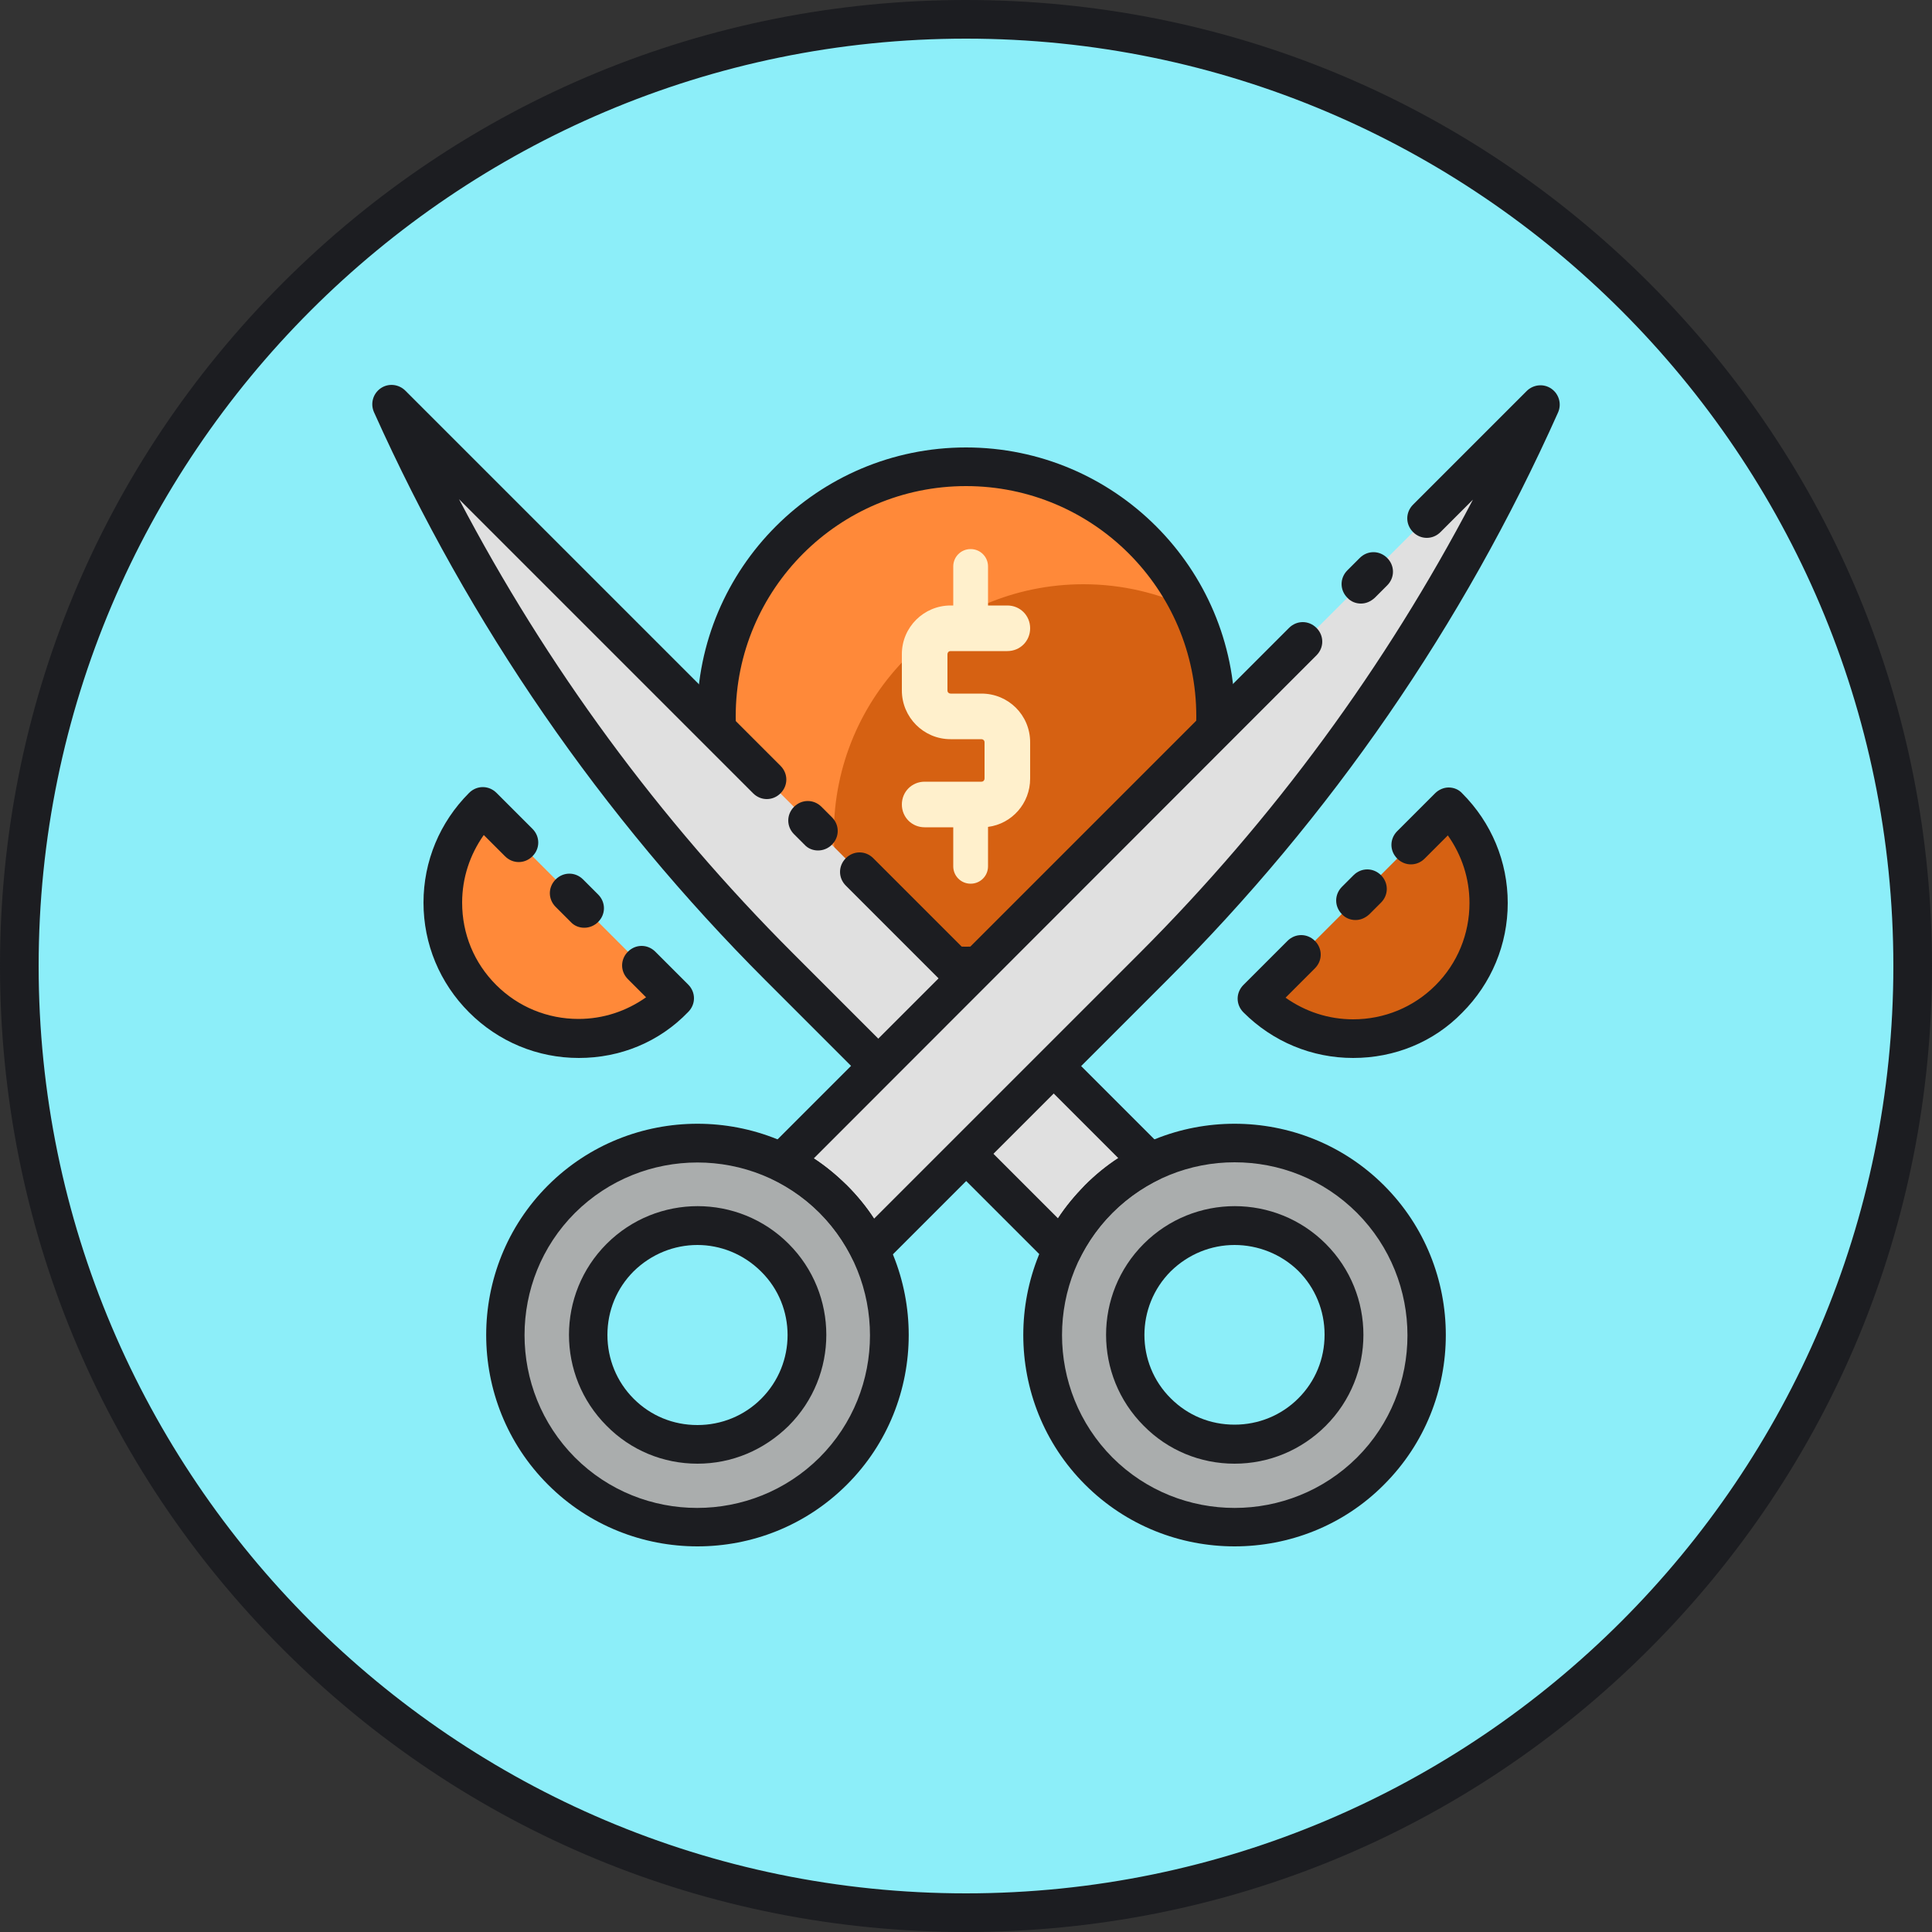 <svg xmlns="http://www.w3.org/2000/svg" viewBox="0 0 1024 1024" version="1.1"><rect x="0" y="0" width="1024" height="1024" fill="#333333" stroke="none"/><path d="M512 512m-501.76 0a501.76 501.76 0 1 0 1003.52 0 501.76 501.76 0 1 0-1003.52 0Z" fill="#8CEEF9" p-id="7747"></path><path d="M512 1024c-136.806 0-265.421-53.248-362.086-149.914C53.248 777.421 0 648.806 0 512S53.248 246.579 149.914 149.914C246.579 53.248 375.194 0 512 0s265.421 53.248 362.086 149.914C970.752 246.579 1024 375.194 1024 512s-53.248 265.421-149.914 362.086C777.421 970.752 648.806 1024 512 1024z m0-1003.52C241.05 20.48 20.48 241.05 20.48 512s220.57 491.52 491.52 491.52 491.52-220.57 491.52-491.52S782.95 20.48 512 20.48z" fill="#1C1D21" p-id="7748"></path><path d="M512 379.699m-132.301 0a132.301 132.301 0 1 0 264.602 0 132.301 132.301 0 1 0-264.602 0Z" fill="#D66112" p-id="7749"></path><path d="M441.958 441.958c0-73.114 59.187-132.301 132.301-132.301 20.48 0 39.731 4.71 57.139 12.902-21.299-44.442-66.765-75.366-119.398-75.366-73.114 0-132.301 59.187-132.301 132.301 0 52.634 30.72 98.099 75.366 119.398-8.397-16.998-13.107-36.454-13.107-56.934z" fill="#FF8939" p-id="7750"></path><path d="M520.192 367.616h-16.384c-0.819 0-1.638-0.614-1.638-1.638v-19.251c0-0.819 0.614-1.638 1.638-1.638h30.106c6.758 0 12.083-5.325 12.083-12.083 0-6.758-5.325-12.083-12.083-12.083h-10.24v-20.685c0-5.12-4.096-9.216-9.216-9.216s-9.216 4.096-9.216 9.216v20.685h-1.434c-14.131 0-25.805 11.469-25.805 25.805v19.251c0 14.131 11.469 25.805 25.805 25.805h16.384c0.819 0 1.638 0.614 1.638 1.638v19.251c0 0.819-0.614 1.638-1.638 1.638h-30.106c-6.758 0-12.083 5.325-12.083 12.083 0 6.758 5.325 12.083 12.083 12.083h15.155v20.685c0 5.12 4.096 9.216 9.216 9.216s9.216-4.096 9.216-9.216V438.272c12.698-1.638 22.323-12.493 22.323-25.6v-19.251c0-14.336-11.469-25.805-25.805-25.805z" fill="#FFF0CC" p-id="7751"></path><path d="M512 522.24c-78.643 0-142.541-63.898-142.541-142.541s63.898-142.541 142.541-142.541 142.541 63.898 142.541 142.541S590.643 522.24 512 522.24z m0-264.602c-67.379 0-122.061 54.682-122.061 122.061S444.621 501.76 512 501.76s122.061-54.682 122.061-122.061-54.682-122.061-122.061-122.061z" fill="#1C1D21" p-id="7752"></path><path d="M357.786 529.408c-28.058 28.058-73.728 28.058-101.786 0-28.058-28.058-28.058-73.728 0-101.786l101.786 101.786z" fill="#FF8939" p-id="7753"></path><path d="M306.79 560.742c-21.914 0-42.598-8.602-58.163-24.166-15.565-15.565-24.166-36.25-24.166-58.163s8.602-42.598 24.166-58.163c4.096-4.096 10.445-4.096 14.541 0l19.046 19.046c4.096 4.096 4.096 10.445 0 14.541s-10.445 4.096-14.541 0l-11.264-11.264c-7.373 10.445-11.469 22.733-11.469 35.84 0 16.589 6.349 31.949 18.022 43.622s27.238 18.022 43.622 18.022c13.107 0 25.395-4.096 35.84-11.469l-9.626-9.626c-4.096-4.096-4.096-10.445 0-14.541s10.445-4.096 14.541 0l17.408 17.408c4.096 4.096 4.096 10.445 0 14.541-15.36 15.974-36.045 24.371-57.958 24.371z" fill="#1C1D21" p-id="7754"></path><path d="M309.658 491.725c-2.662 0-5.325-1.024-7.168-3.072l-7.987-7.987c-4.096-4.096-4.096-10.445 0-14.541s10.445-4.096 14.541 0l7.987 7.987c4.096 4.096 4.096 10.445 0 14.541-2.048 2.048-4.71 3.072-7.373 3.072z" fill="#1C1D21" p-id="7755"></path><path d="M666.214 529.408c28.058 28.058 73.728 28.058 101.786 0 28.058-28.058 28.058-73.728 0-101.786l-101.786 101.786z" fill="#D66112" p-id="7756"></path><path d="M718.438 487.629c-2.662 0-5.325-1.024-7.168-3.072-4.096-4.096-4.096-10.445 0-14.541l6.144-6.144c4.096-4.096 10.445-4.096 14.541 0s4.096 10.445 0 14.541l-6.144 6.144c-2.253 2.048-4.71 3.072-7.373 3.072z" fill="#1C1D21" p-id="7757"></path><path d="M717.21 560.742c-21.914 0-42.598-8.602-58.163-24.166-4.096-4.096-4.096-10.445 0-14.541l23.347-23.347c4.096-4.096 10.445-4.096 14.541 0s4.096 10.445 0 14.541l-15.565 15.565c10.445 7.373 22.733 11.469 35.84 11.469 16.384 0 31.949-6.349 43.622-18.022s18.022-27.238 18.022-43.622c0-13.107-4.096-25.395-11.469-35.84l-12.288 12.288c-4.096 4.096-10.445 4.096-14.541 0s-4.096-10.445 0-14.541l20.07-20.07c1.843-1.843 4.506-3.072 7.168-3.072s5.325 1.024 7.168 3.072c15.565 15.565 24.166 36.25 24.166 58.163s-8.602 42.598-24.166 58.163c-15.155 15.565-35.84 23.962-57.754 23.962z" fill="#1C1D21" p-id="7758"></path><path d="M726.426 635.494c-39.731-39.731-104.243-39.731-144.179 0-39.731 39.731-39.731 104.243 0 144.179s104.243 39.731 144.179 0c39.731-39.731 39.731-104.243 0-144.179z m-31.13 113.05c-22.528 22.528-59.392 22.528-81.92 0s-22.528-59.392 0-81.92 59.392-22.528 81.92 0c22.733 22.733 22.733 59.392 0 81.92z" fill="#AAADAD" p-id="7759"></path><path d="M609.28 616.243L207.667 214.426c49.766 111.002 119.398 212.173 205.414 298.189l149.914 149.914c4.71-9.83 11.264-18.842 19.251-27.034 8.192-7.987 17.408-14.541 27.034-19.251z" fill="#E0E0E0" p-id="7760"></path><path d="M654.336 819.61c-28.672 0-57.344-10.854-79.258-32.768-43.622-43.622-43.622-114.893 0-158.515 43.622-43.622 114.893-43.622 158.515 0 43.622 43.622 43.622 114.893 0 158.515-21.709 21.914-50.586 32.768-79.258 32.768z m0-203.571c-23.552 0-46.899 9.011-64.717 26.829-35.635 35.635-35.635 93.798 0 129.638 35.635 35.635 93.798 35.635 129.638 0 35.635-35.635 35.635-93.798 0-129.638-18.022-18.022-41.37-26.829-64.922-26.829z" fill="#1C1D21" p-id="7761"></path><path d="M654.336 775.782c-18.227 0-35.43-7.168-48.128-20.07-26.624-26.624-26.624-69.837 0-96.461s69.837-26.624 96.461 0 26.624 69.837 0 96.461c-12.902 12.902-30.106 20.07-48.333 20.07z m0-115.917c-12.288 0-24.371 4.71-33.792 13.926-18.637 18.637-18.637 48.947 0 67.379 9.011 9.011 20.89 13.926 33.792 13.926 12.698 0 24.781-4.915 33.792-13.926s13.926-20.89 13.926-33.792c0-12.698-4.915-24.781-13.926-33.792-9.216-9.011-21.504-13.722-33.792-13.722zM433.562 450.765c-2.662 0-5.325-1.024-7.168-3.072l-5.53-5.53c-4.096-4.096-4.096-10.445 0-14.541s10.445-4.096 14.541 0l5.53 5.53c4.096 4.096 4.096 10.445 0 14.541-2.048 2.048-4.71 3.072-7.373 3.072z" fill="#1C1D21" p-id="7762"></path><path d="M562.995 672.768c-2.662 0-5.325-1.024-7.168-3.072l-149.914-149.914c-87.245-87.245-157.082-188.621-207.667-301.261-2.048-4.506-0.614-9.83 3.482-12.698s9.626-2.253 13.107 1.229l198.861 198.861c4.096 4.096 4.096 10.445 0 14.541s-10.445 4.096-14.541 0l-155.853-155.853c46.49 88.678 105.882 169.574 176.947 240.64l140.493 140.493c4.096-6.349 9.011-12.083 14.336-17.613 5.325-5.325 11.264-10.24 17.613-14.336l-144.384-144.384c-4.096-4.096-4.096-10.445 0-14.541s10.445-4.096 14.541 0l153.805 153.805c2.253 2.253 3.482 5.734 2.867 9.011-0.614 3.277-2.662 6.144-5.53 7.578-9.011 4.506-17.203 10.24-24.371 17.408s-12.902 15.36-17.408 24.371c-1.434 2.867-4.301 5.12-7.578 5.53-0.614 0.205-1.024 0.205-1.638 0.205z" fill="#1C1D21" p-id="7763"></path><path d="M297.574 779.674c39.731 39.731 104.243 39.731 144.179 0s39.731-104.243 0-144.179c-39.731-39.731-104.243-39.731-144.179 0-39.731 39.936-39.731 104.448 0 144.179z m31.13-113.05c22.528-22.528 59.392-22.528 81.92 0s22.528 59.392 0 81.92-59.392 22.528-81.92 0-22.733-59.187 0-81.92z" fill="#AAADAD" p-id="7764"></path><path d="M414.72 616.243l401.818-401.818c-49.766 111.002-119.398 212.173-205.414 298.189l-149.914 149.914c-4.71-9.83-11.264-18.842-19.251-27.034-8.397-7.987-17.613-14.541-27.238-19.251z" fill="#E0E0E0" p-id="7765"></path><path d="M369.664 819.61c-28.672 0-57.344-10.854-79.258-32.768-43.622-43.622-43.622-114.893 0-158.515 43.622-43.622 114.893-43.622 158.515 0 43.622 43.622 43.622 114.893 0 158.515-21.914 21.914-50.586 32.768-79.258 32.768z m-64.922-47.104c35.635 35.635 93.798 35.635 129.638 0 35.635-35.635 35.635-93.798 0-129.638-35.635-35.635-93.798-35.635-129.638 0-35.635 35.635-35.635 93.798 0 129.638z" fill="#1C1D21" p-id="7766"></path><path d="M369.664 775.782c-18.227 0-35.43-7.168-48.128-20.07-26.624-26.624-26.624-69.837 0-96.461s69.837-26.624 96.461 0 26.624 69.837 0 96.461c-13.107 12.902-30.106 20.07-48.333 20.07z m0-115.917c-12.288 0-24.371 4.71-33.792 13.926-9.011 9.011-13.926 20.89-13.926 33.792 0 12.698 4.915 24.781 13.926 33.792s20.89 13.926 33.792 13.926c12.698 0 24.781-4.915 33.792-13.926 18.637-18.637 18.637-48.947 0-67.379-9.421-9.421-21.709-14.131-33.792-14.131zM721.306 319.898c-2.662 0-5.325-1.024-7.168-3.072-4.096-4.096-4.096-10.445 0-14.541l6.554-6.554c4.096-4.096 10.445-4.096 14.541 0s4.096 10.445 0 14.541l-6.554 6.554c-2.253 2.048-4.71 3.072-7.373 3.072z" fill="#1C1D21" p-id="7767"></path><path d="M461.005 672.768c-0.614 0-1.024 0-1.638-0.205-3.277-0.614-6.144-2.662-7.578-5.53-4.506-9.011-10.24-17.203-17.408-24.371s-15.36-12.902-24.371-17.408c-2.867-1.434-5.12-4.301-5.53-7.578-0.614-3.277 0.614-6.554 2.867-9.011l275.866-275.866c4.096-4.096 10.445-4.096 14.541 0s4.096 10.445 0 14.541L431.309 613.99c6.349 4.096 12.083 9.011 17.613 14.336 5.325 5.325 10.24 11.264 14.336 17.613l140.493-140.493c71.27-71.27 130.458-151.962 176.947-240.64l-17.203 17.203c-4.096 4.096-10.445 4.096-14.541 0s-4.096-10.445 0-14.541l60.211-60.211c3.482-3.482 9.011-4.096 13.107-1.229s5.53 8.192 3.482 12.698c-50.381 112.64-120.218 214.016-207.667 301.261l-149.914 149.914c-1.843 1.843-4.506 2.867-7.168 2.867z" fill="#1C1D21" p-id="7768"></path></svg>